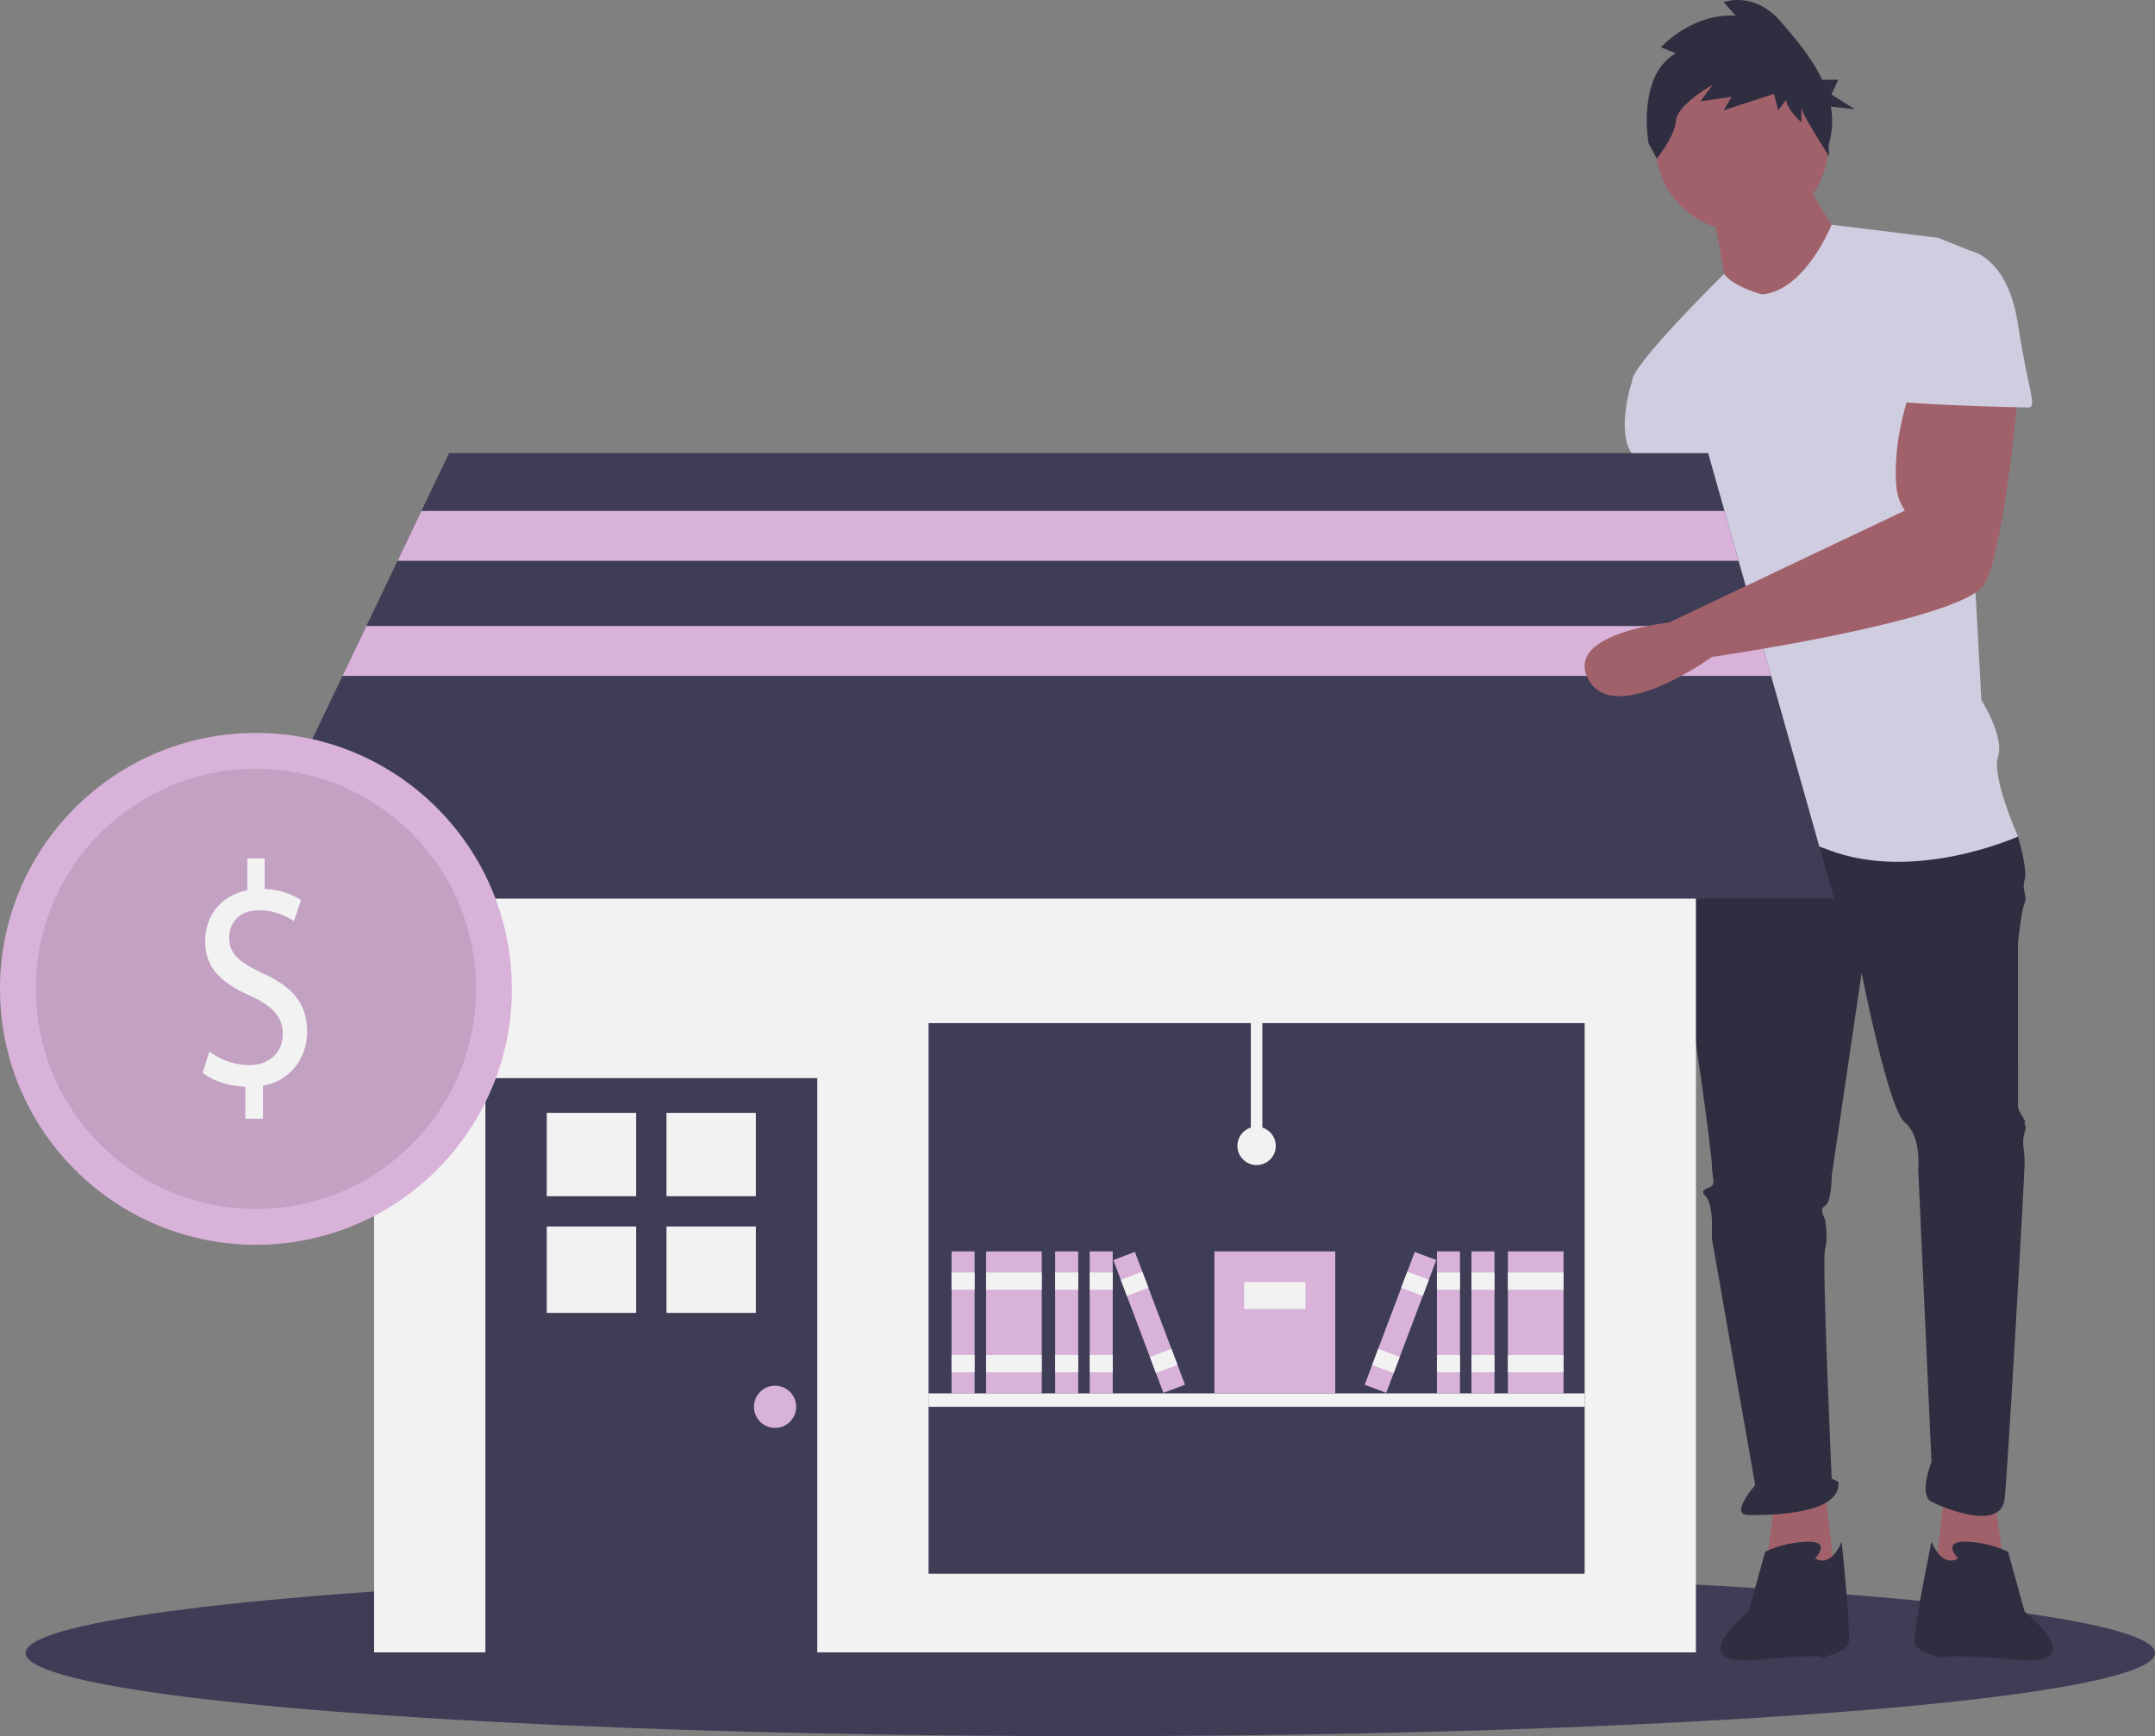 <svg id="b582dbfc-ed60-4217-aa06-1e10ec960023" data-name="Layer 1" xmlns="http://www.w3.org/2000/svg" width="842" height="678.376" viewBox="0 0 842 678.376"><rect x="0" y="0" width="842" height="678.376" fill="#808080" stroke="none"/><title>business_shop</title><ellipse cx="426" cy="645.876" rx="416" ry="32.5" fill="#3f3d56"/><polygon points="779.369 585.5 783.268 614.093 755.975 616.692 759.874 581.601 779.369 585.5" fill="#a0616a"/><path d="M829.702,303.812s2.599,35.091,2.599,36.391S814.106,431.18,814.106,431.18s-25.993,49.387,0,48.088,18.195-46.788,18.195-46.788l27.293-75.381-11.697-53.286Z" transform="translate(-179 -110.812)" fill="#a0616a"/><polygon points="693.591 585.5 689.692 614.093 716.985 616.692 713.086 581.601 693.591 585.5" fill="#a0616a"/><path d="M842.698,428.581l-6.498,9.098s-3.899,38.99,0,51.987,11.697,72.781,11.697,76.68,1.3,6.498,0,7.798-5.199,1.3-2.599,3.899,2.599,10.397,2.599,10.397V594.938l16.896,96.175s-10.397,11.697-2.599,11.697,36.391,0,35.091-12.997l-2.599-1.3s-3.899-85.778-2.599-89.677,0-11.697,0-11.697-2.599-3.899,0-5.199,2.599-11.697,2.599-11.697l11.697-79.28s10.397,53.286,16.896,58.485,5.199,18.195,5.199,18.195l5.199,114.371s-5.199,12.997,0,15.596,27.293,11.697,28.593-1.3,7.798-126.068,7.798-131.266-1.3-7.798,0-11.697-1.3-3.899,0-3.899-2.599-3.899-2.599-6.498V479.268s1.3-12.997,2.599-15.596-1.3-5.199,0-9.098-2.599-16.896-2.599-16.896l-58.485-15.596Z" transform="translate(-179 -110.812)" fill="#2f2e41"/><path d="M888.187,719.706s6.498-6.498-2.599-6.498a42.303,42.303,0,0,0-16.896,3.899l-6.498,23.394S835.55,761.945,865.442,759.346s25.344-.65,25.344-.65,9.098-2.599,10.397-5.199-2.599-40.29-2.599-40.29S894.685,723.605,888.187,719.706Z" transform="translate(-179 -110.812)" fill="#2f2e41"/><path d="M944.072,719.706s-6.498-6.498,2.599-6.498a42.303,42.303,0,0,1,16.896,3.899l6.498,23.394s26.643,21.445-3.249,18.845-29.243-.65-29.243-.65-9.098-2.599-10.397-5.199,6.498-40.29,6.498-40.29S937.574,723.605,944.072,719.706Z" transform="translate(-179 -110.812)" fill="#2f2e41"/><circle cx="680.594" cy="56.536" r="33.791" fill="#a0616a"/><path d="M847.897,192.041s5.199,25.993,5.199,29.892,22.094,15.596,22.094,15.596l24.694-31.192s-15.596-22.094-15.596-27.293Z" transform="translate(-179 -110.812)" fill="#a0616a"/><path d="M867.392,225.832s-11.328-3.015-14.761-8.006c0,0-35.926,35.299-35.926,41.797l28.593,50.687s0,18.195,2.599,19.495,0,0,0,5.199-7.798,38.99-5.199,44.189,5.199,1.3,2.599,9.098-9.098,49.387-9.098,49.387,23.394-7.798,57.185,5.199,74.081-5.199,74.081-5.199-10.397-23.394-7.798-31.192-6.498-22.094-6.498-22.094l-6.498-119.569s9.098-53.286,2.599-55.886L936.274,203.738l-41.621-5.115S884.288,224.533,867.392,225.832Z" transform="translate(-179 -110.812)" fill="#d0cde1"/><path d="M829.702,250.526l-12.997,9.098s-6.498,19.495,0,28.593,9.098,22.094,9.098,22.094l25.993-2.599Z" transform="translate(-179 -110.812)" fill="#d0cde1"/><path d="M833.794,131.636l-5.862-2.347s12.256-13.493,29.308-12.32l-4.796-5.28s11.723-4.693,22.38,7.626c5.602,6.476,12.084,14.089,16.125,22.664h6.277l-2.62,5.769,9.17,5.769-9.412-1.036a31.921,31.921,0,0,1-.89,14.94l.252,4.56s-10.91-16.879-10.91-19.226v5.867s-5.862-5.28-5.862-8.8l-3.197,4.107-1.599-6.453-19.716,6.453,3.197-5.28-12.256,1.76,4.796-6.453s-13.854,7.627-14.387,14.08c-.533,6.453-7.46,14.666-7.46,14.666l-3.197-5.867S818.341,140.435,833.794,131.636Z" transform="translate(-179 -110.812)" fill="#2f2e41"/><rect x="146.169" y="282.832" width="516.463" height="362.798" fill="#f2f2f2"/><rect x="189.645" y="421.256" width="129.678" height="226.374" fill="#3f3d56"/><rect x="213.632" y="434.837" width="34.932" height="32.563" fill="#f2f2f2"/><rect x="260.405" y="434.837" width="34.932" height="32.563" fill="#f2f2f2"/><rect x="213.632" y="479.241" width="34.932" height="33.748" fill="#f2f2f2"/><rect x="260.405" y="479.241" width="34.932" height="33.748" fill="#f2f2f2"/><circle cx="302.832" cy="549.684" r="8.245" fill="#d8b2d8"/><rect x="362.799" y="399.767" width="256.357" height="215.13" fill="#3f3d56"/><polygon points="716.602 351.134 92.199 351.134 133.831 264.092 143.148 244.603 155.337 219.117 164.654 199.628 175.455 177.051 667.407 177.051 673.786 199.628 679.295 219.117 686.499 244.603 692.008 264.092 716.602 351.134" fill="#3f3d56"/><rect x="371.794" y="488.967" width="8.995" height="55.469" fill="#d8b2d8"/><rect x="371.794" y="497.213" width="8.995" height="6.746" fill="#f2f2f2"/><rect x="371.794" y="529.445" width="8.995" height="6.746" fill="#f2f2f2"/><rect x="385.286" y="488.967" width="21.738" height="55.469" fill="#d8b2d8"/><rect x="385.286" y="497.213" width="21.738" height="6.746" fill="#f2f2f2"/><rect x="385.286" y="529.445" width="21.738" height="6.746" fill="#f2f2f2"/><rect x="412.271" y="488.967" width="8.995" height="55.469" fill="#d8b2d8"/><rect x="412.271" y="497.213" width="8.995" height="6.746" fill="#f2f2f2"/><rect x="412.271" y="529.445" width="8.995" height="6.746" fill="#f2f2f2"/><rect x="425.764" y="488.967" width="8.995" height="55.469" fill="#d8b2d8"/><rect x="425.764" y="497.213" width="8.995" height="6.746" fill="#f2f2f2"/><rect x="425.764" y="529.445" width="8.995" height="6.746" fill="#f2f2f2"/><rect x="623.503" y="599.779" width="8.995" height="55.469" transform="translate(-359.977 151.032) rotate(-20.654)" fill="#d8b2d8"/><rect x="617.819" y="609.06" width="8.995" height="6.746" transform="translate(-355.023 148.058) rotate(-20.654)" fill="#f2f2f2"/><rect x="629.188" y="639.221" width="8.995" height="6.746" transform="translate(-364.93 154.007) rotate(-20.654)" fill="#f2f2f2"/><rect x="589.173" y="488.967" width="21.738" height="55.469" fill="#d8b2d8"/><rect x="589.173" y="497.213" width="21.738" height="6.746" fill="#f2f2f2"/><rect x="589.173" y="529.445" width="21.738" height="6.746" fill="#f2f2f2"/><rect x="574.931" y="488.967" width="8.995" height="55.469" fill="#d8b2d8"/><rect x="574.931" y="497.213" width="8.995" height="6.746" fill="#f2f2f2"/><rect x="574.931" y="529.445" width="8.995" height="6.746" fill="#f2f2f2"/><rect x="561.438" y="488.967" width="8.995" height="55.469" fill="#d8b2d8"/><rect x="561.438" y="497.213" width="8.995" height="6.746" fill="#f2f2f2"/><rect x="561.438" y="529.445" width="8.995" height="6.746" fill="#f2f2f2"/><rect x="698.462" y="623.016" width="55.469" height="8.995" transform="translate(-296.133 974.883) rotate(-69.346)" fill="#d8b2d8"/><rect x="728.508" y="607.936" width="6.746" height="8.995" transform="translate(-278.343 970.441) rotate(-69.346)" fill="#f2f2f2"/><rect x="717.138" y="638.096" width="6.746" height="8.995" transform="translate(-313.924 979.325) rotate(-69.346)" fill="#f2f2f2"/><rect x="362.799" y="544.437" width="256.357" height="5.247" fill="#f2f2f2"/><rect x="474.487" y="488.967" width="47.224" height="55.469" fill="#d8b2d8"/><rect x="486.105" y="500.961" width="23.987" height="10.494" fill="#f2f2f2"/><rect x="488.729" y="399.767" width="4.497" height="47.973" fill="#f2f2f2"/><circle cx="490.977" cy="447.74" r="7.496" fill="#f2f2f2"/><polygon points="679.295 219.117 155.337 219.117 164.654 199.628 673.786 199.628 679.295 219.117" fill="#d8b2d8"/><polygon points="692.008 264.092 133.831 264.092 143.148 244.603 686.499 244.603 692.008 264.092" fill="#d8b2d8"/><path d="M925.877,262.223s-7.526,19.353-5.954,38.501a20.293,20.293,0,0,0,3.355,9.587h0L831.073,354.085s-41.662,4.313-31.264,22.509,48.088-9.098,48.088-9.098,98.775-14.296,106.573-28.593,12.997-74.081,12.997-74.081Z" transform="translate(-179 -110.812)" fill="#a0616a"/><path d="M929.776,208.937h19.495s14.296,2.599,18.195,28.593,7.798,32.492,3.899,32.492-50.687-1.3-50.687-2.599S929.776,208.937,929.776,208.937Z" transform="translate(-179 -110.812)" fill="#d0cde1"/><circle cx="100" cy="386.376" r="100" fill="#d8b2d8"/><circle cx="100" cy="386.376" r="86" opacity="0.1"/><path d="M274.879,547.936V535.419c-6.327-.123-12.873-2.355-16.691-5.453l2.618-8.303a26.681,26.681,0,0,0,15.709,5.329c7.746,0,12.982-5.081,12.982-12.145,0-6.816-4.255-11.03-12.328-14.748-11.128-4.957-18-10.658-18-21.44,0-10.287,6.437-18.094,16.473-19.953V446.188h6.764v12.021A26.543,26.543,0,0,1,296.589,462.547l-2.728,8.18a24.107,24.107,0,0,0-13.746-4.214c-8.4,0-11.564,5.701-11.564,10.658,0,6.444,4.036,9.666,13.528,14.128,11.236,5.205,16.909,11.649,16.909,22.679,0,9.79-6,18.962-17.237,21.068v12.89Z" transform="translate(-179 -110.812)" fill="#f2f2f2"/></svg>